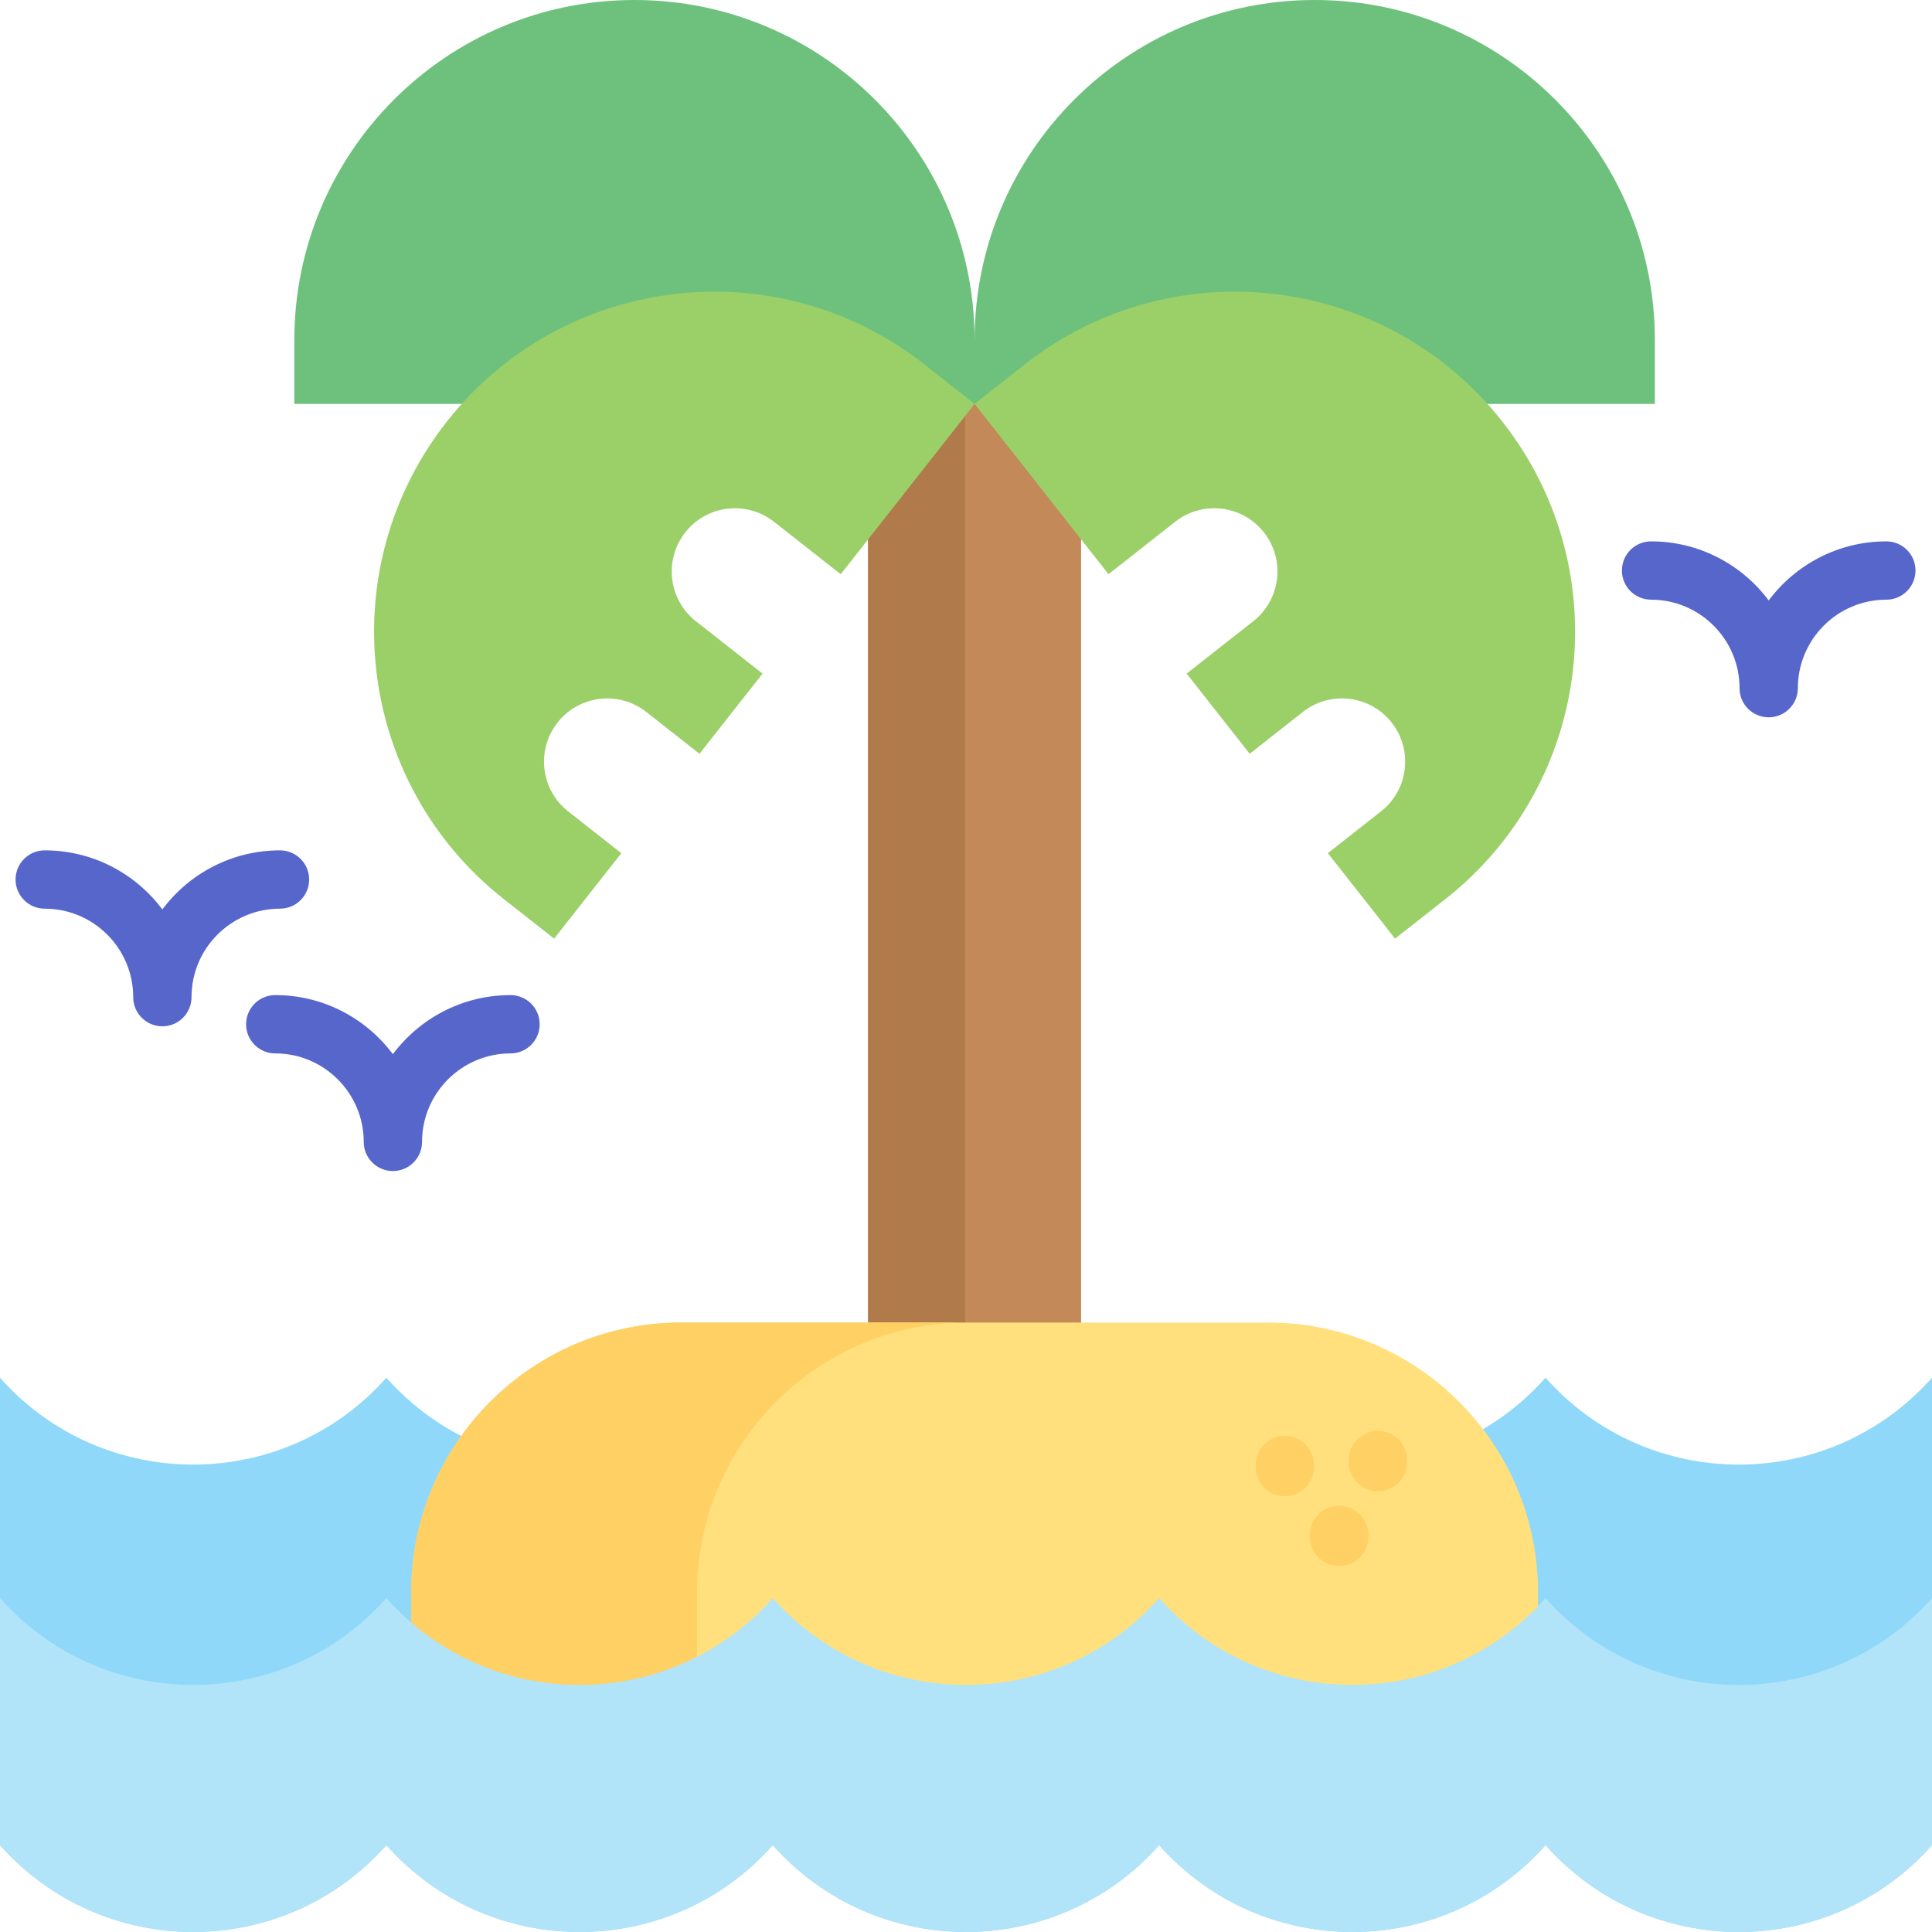 <svg id="Capa_1" enable-background="new 0 0 512 512" height="512" viewBox="0 0 512 512" width="512" xmlns="http://www.w3.org/2000/svg"><g><path d="m286.498 394.937h-56.439v-313.851l28.219 15.124 28.22-15.124z" fill="#c38959"/><path d="m230.059 81.086h25.706v313.851h-25.706z" fill="#b17a4a"/><path d="m512 488.975-.012.014c-27.233 30.682-75.154 30.682-102.387 0l-.012-.014-.003.003c-27.233 30.686-75.159 30.687-102.393.001l-.003-.004c-27.234 30.687-75.161 30.687-102.394 0l-.003.003c-27.234 30.686-75.16 30.686-102.393-.001l-.002-.002-.003.003c-27.234 30.686-75.159 30.686-102.393 0l-.002-.003v-123.867l.002.003c27.233 30.687 75.159 30.687 102.393 0l.003-.003.002.002c27.233 30.687 75.159 30.687 102.393.001l.003-.003c27.234 30.688 75.16 30.688 102.394 0l.003.004c27.234 30.686 75.159 30.686 102.393-.001l.003-.003.012.014c27.233 30.682 75.154 30.682 102.387 0l.012-.014" fill="#90d8f9"/><path d="m336.026 350.489h-155.495c-39.532 0-71.579 32.047-71.579 71.579v39.415h298.653v-39.415c0-39.532-32.047-71.579-71.579-71.579z" fill="#ffe07d"/><path d="m256.294 350.487c-39.537 0-71.581 32.044-71.581 71.581v39.416h-75.762v-39.416c0-39.537 32.053-71.581 71.581-71.581z" fill="#ffd064"/><g><path d="m348.418 0c-49.783 0-90.139 40.357-90.139 90.139-.001-49.782-40.357-90.139-90.14-90.139-49.782 0-90.139 40.357-90.139 90.139v16.901h180.279 180.279v-16.901c-.001-49.782-40.358-90.139-90.14-90.139z" fill="#6ec17d"/><g fill="#9bd069"><path d="m258.276 107.044-35.484 45.133-17.673-13.894c-7.268-5.719-17.799-4.459-23.517 2.809-5.719 7.281-4.459 17.811 2.809 23.53l17.673 13.894-16.715 21.25-14.083-11.085c-7.281-5.719-17.811-4.459-23.53 2.809-5.719 7.281-4.459 17.811 2.809 23.53l14.095 11.085-17.811 22.648-13.289-10.443c-39.137-30.773-45.914-87.444-15.141-126.581 30.773-39.124 87.444-45.914 126.568-15.141z"/><path d="m258.278 107.04 35.484 45.133 17.673-13.894c7.268-5.719 17.799-4.459 23.517 2.809 5.719 7.281 4.459 17.811-2.809 23.53l-17.673 13.894 16.715 21.25 14.083-11.085c7.281-5.719 17.811-4.459 23.53 2.809 5.719 7.281 4.459 17.811-2.809 23.53l-14.095 11.085 17.811 22.648 13.289-10.442c39.137-30.773 45.914-87.444 15.141-126.581-30.773-39.124-87.444-45.914-126.568-15.141z"/></g></g><path d="m43.027 271.981c-4.268 0-7.726-3.459-7.726-7.726 0-12.93-10.519-23.448-23.449-23.448-4.268 0-7.726-3.459-7.726-7.726s3.459-7.726 7.726-7.726c12.742 0 24.075 6.16 31.175 15.656 7.1-9.496 18.432-15.656 31.174-15.656 4.268 0 7.726 3.459 7.726 7.726s-3.459 7.726-7.726 7.726c-12.93 0-23.448 10.519-23.448 23.448.001 4.267-3.458 7.726-7.726 7.726z" fill="#5766cb"/><path d="m104.119 310.339c-4.268 0-7.726-3.459-7.726-7.726 0-12.93-10.519-23.448-23.449-23.448-4.268 0-7.726-3.459-7.726-7.726s3.459-7.726 7.726-7.726c12.742 0 24.075 6.16 31.175 15.656 7.1-9.496 18.432-15.656 31.174-15.656 4.268 0 7.726 3.459 7.726 7.726s-3.459 7.726-7.726 7.726c-12.93 0-23.448 10.519-23.448 23.448 0 4.267-3.459 7.726-7.726 7.726z" fill="#5766cb"/><path d="m468.724 190.095c-4.268 0-7.726-3.459-7.726-7.726 0-12.93-10.518-23.448-23.448-23.448-4.268 0-7.726-3.459-7.726-7.726s3.459-7.726 7.726-7.726c12.742 0 24.074 6.16 31.174 15.656 7.1-9.496 18.433-15.656 31.175-15.656 4.268 0 7.726 3.459 7.726 7.726s-3.459 7.726-7.726 7.726c-12.93 0-23.449 10.519-23.449 23.448.001 4.266-3.458 7.726-7.726 7.726z" fill="#5766cb"/><path d="m512 423.51-.012.014c-27.233 30.682-75.154 30.682-102.387 0l-.012-.014-.003.003c-27.233 30.686-75.159 30.687-102.393.001l-.003-.004c-27.234 30.687-75.161 30.687-102.394 0l-.003.003c-27.234 30.686-75.16 30.686-102.393-.001l-.002-.002-.003.003c-27.234 30.686-75.159 30.686-102.393 0l-.002-.003v65.465l.002.003c27.233 30.687 75.159 30.687 102.393 0l.003-.003.002.002c27.233 30.687 75.159 30.687 102.393.001l.003-.003c27.234 30.688 75.16 30.688 102.394 0l.003.004c27.234 30.686 75.159 30.686 102.393-.001l.003-.003.012.014c27.233 30.682 75.154 30.682 102.387 0l.012-.014" fill="#b1e4f9"/><g fill="#ffd064"><path d="m340.497 396.497c-4.268 0-7.726-3.459-7.726-7.726v-.515c0-4.267 3.459-7.726 7.726-7.726s7.726 3.459 7.726 7.726v.515c0 4.267-3.458 7.726-7.726 7.726z"/><path d="m354.885 414.996c-4.268 0-7.726-3.459-7.726-7.726v-.515c0-4.267 3.459-7.726 7.726-7.726s7.726 3.459 7.726 7.726v.515c.001 4.267-3.458 7.726-7.726 7.726z"/><path d="m365.163 395.18c-4.268 0-7.726-3.459-7.726-7.726v-.515c0-4.267 3.459-7.726 7.726-7.726 4.268 0 7.726 3.459 7.726 7.726v.515c0 4.266-3.458 7.726-7.726 7.726z"/></g></g></svg>